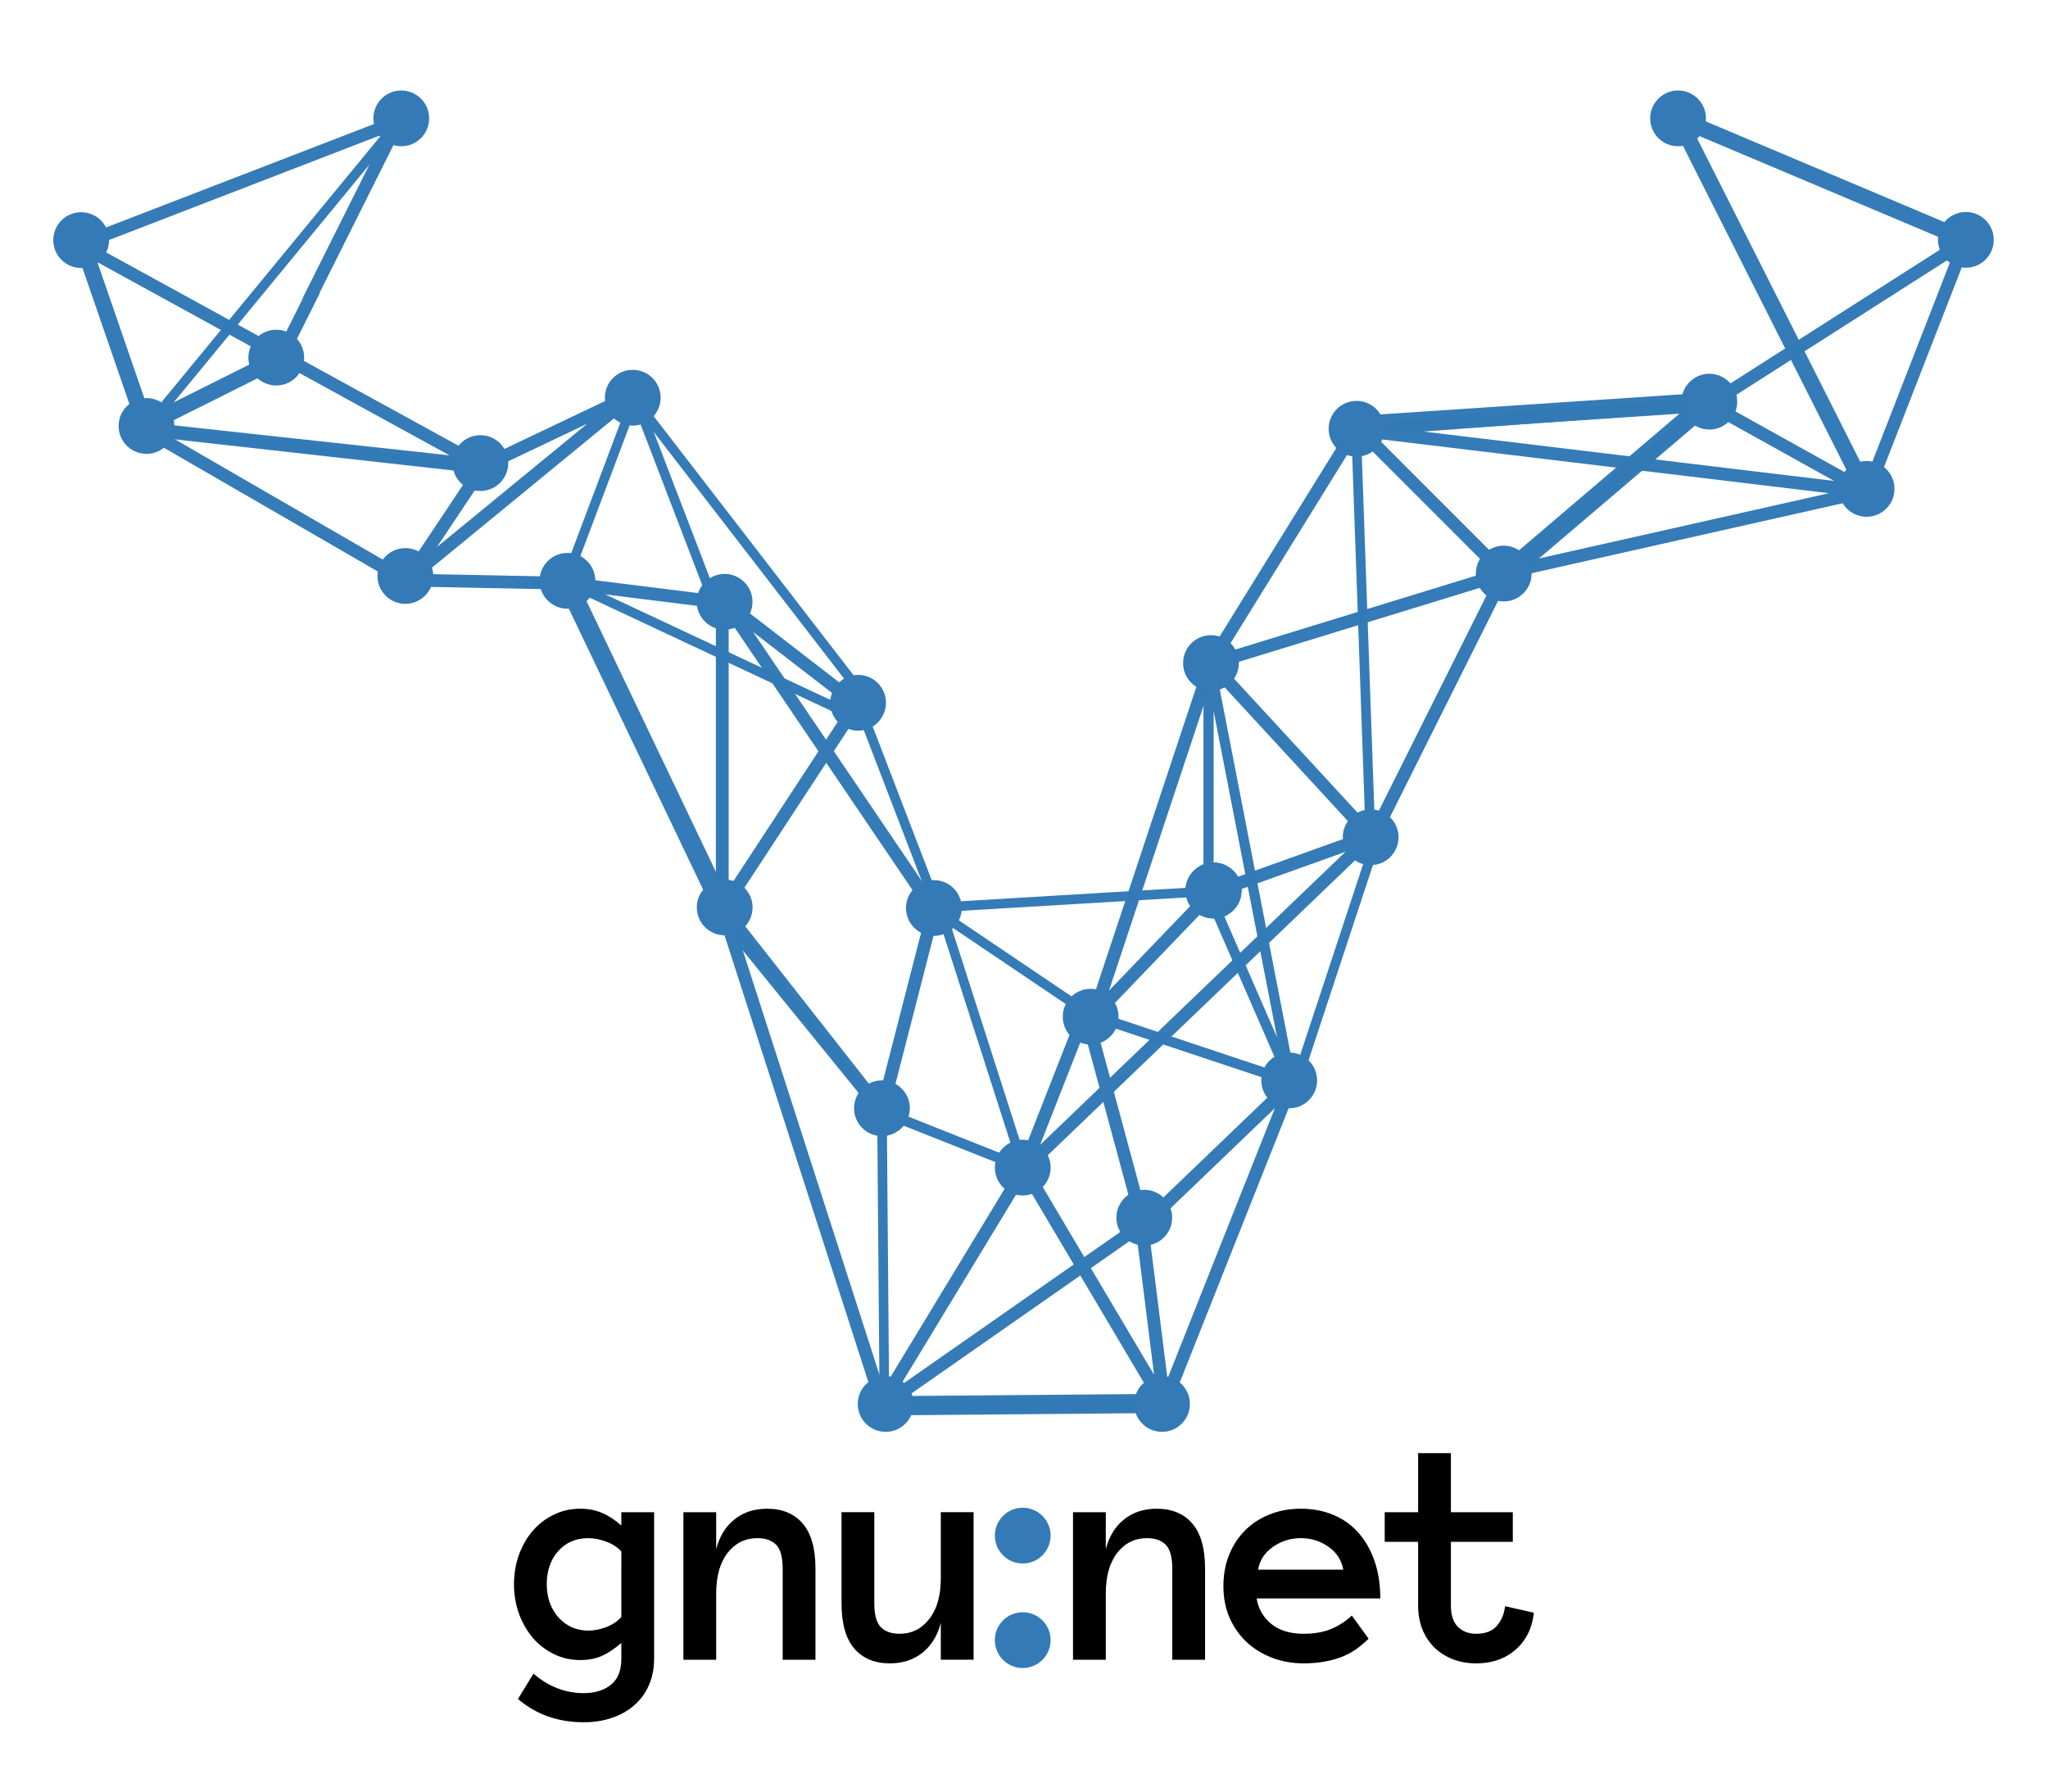 <?xml version="1.0" encoding="UTF-8" standalone="no"?>
<svg
   xmlns:dc="http://purl.org/dc/elements/1.1/"
   xmlns:cc="http://creativecommons.org/ns#"
   xmlns:rdf="http://www.w3.org/1999/02/22-rdf-syntax-ns#"
   xmlns:svg="http://www.w3.org/2000/svg"
   xmlns="http://www.w3.org/2000/svg"
   xmlns:xlink="http://www.w3.org/1999/xlink"
   version="1.1"
   id="svg2"
   height="280"
   width="320">
  <title
     id="title3310">Guix System Distribution (Logo)</title>
  <defs
     id="defs4">
    <linearGradient
       id="gnunet">
      <stop
         style="stop-color:#ff0000;stop-opacity:0.584;"
         offset="0"
         id="stop9516" />
      <stop
         style="stop-color:#ffcc00;stop-opacity:1;"
         offset="1"
         id="stop9518" />
    </linearGradient>
    <linearGradient
       id="linearGradient4094">
      <stop
         style="stop-color:#232323;stop-opacity:1;"
         offset="0"
         id="stop4096" />
      <stop
         style="stop-color:#4d4d4d;stop-opacity:1;"
         offset="1"
         id="stop4098" />
    </linearGradient>
    <linearGradient
       id="linearGradient4014">
      <stop
         style="stop-color:#a0a0a0;stop-opacity:1;"
         offset="0"
         id="stop4016" />
      <stop
         style="stop-color:#ffffff;stop-opacity:1;"
         offset="1"
         id="stop4018" />
    </linearGradient>
    <linearGradient
       id="linearGradient4678">
      <stop
         style="stop-color:#e5e5e5;stop-opacity:1;"
         offset="0"
         id="stop4680" />
      <stop
         style="stop-color:#d3cdcd;stop-opacity:1;"
         offset="1"
         id="stop4682" />
    </linearGradient>
    <linearGradient
       id="linearGradient4341">
      <stop
         id="stop4343"
         offset="0"
         style="stop-color:#333333;stop-opacity:1;" />
      <stop
         id="stop4345"
         offset="1"
         style="stop-color:#484848;stop-opacity:1;" />
    </linearGradient>
    <linearGradient
       id="linearGradient4696-5">
      <stop
         id="stop4698-6"
         offset="0"
         style="stop-color:#ffb638;stop-opacity:1;" />
      <stop
         id="stop4700-2"
         offset="1"
         style="stop-color:#f0ae26;stop-opacity:1;" />
    </linearGradient>
    <linearGradient
       id="linearGradient4702-3-6">
      <stop
         id="stop4704-1"
         offset="0"
         style="stop-color:#ff0000;stop-opacity:0.584;" />
      <stop
         id="stop4706-8"
         offset="1"
         style="stop-color:#ffcc00;stop-opacity:1;" />
    </linearGradient>
    <color-profile
       name="Artifex-PS-CMYK-Profile"
       xlink:href="/usr/share/color/icc/ghostscript/ps_cmyk.icc"
       id="color-profile26" />
    <linearGradient
       y2="69.791"
       x2="177.043"
       y1="63.656"
       x1="142.969"
       gradientTransform="matrix(-0.888,0,0,0.888,595.57,1106.929)"
       gradientUnits="userSpaceOnUse"
       id="linearGradient3138"
       xlink:href="#linearGradient4702-3-6" />
    <linearGradient
       y2="1043.709"
       x2="80.655"
       y1="1025.709"
       x1="108.088"
       gradientTransform="matrix(-0.497,0,0,0.497,555.31,722.701)"
       gradientUnits="userSpaceOnUse"
       id="linearGradient3141"
       xlink:href="#linearGradient4696-5" />
    <linearGradient
       y2="922.072"
       x2="78"
       y1="1004.803"
       x1="113.515"
       gradientTransform="matrix(0.888,0,0,0.888,415.187,350.003)"
       gradientUnits="userSpaceOnUse"
       id="linearGradient3144"
       xlink:href="#linearGradient4702-3-6" />
    <linearGradient
       y2="70.667"
       x2="176.605"
       y1="63.656"
       x1="142.969"
       gradientTransform="matrix(0.888,0,0,0.888,415.216,1106.929)"
       gradientUnits="userSpaceOnUse"
       id="linearGradient3148"
       xlink:href="#linearGradient4702-3-6" />
    <linearGradient
       y2="70.667"
       x2="176.605"
       y1="63.656"
       x1="142.969"
       gradientTransform="matrix(0.888,0,0,0.888,415.216,1106.929)"
       gradientUnits="userSpaceOnUse"
       id="linearGradient3780"
       xlink:href="#linearGradient4702-3-6" />
    <linearGradient
       y2="922.072"
       x2="78"
       y1="1004.803"
       x1="113.515"
       gradientTransform="matrix(0.888,0,0,0.888,415.187,350.003)"
       gradientUnits="userSpaceOnUse"
       id="linearGradient3782"
       xlink:href="#linearGradient4702-3-6" />
    <linearGradient
       y2="1043.709"
       x2="80.655"
       y1="1025.709"
       x1="108.088"
       gradientTransform="matrix(-0.497,0,0,0.497,555.31,722.701)"
       gradientUnits="userSpaceOnUse"
       id="linearGradient3784"
       xlink:href="#linearGradient4696-5" />
    <linearGradient
       y2="69.791"
       x2="177.043"
       y1="63.656"
       x1="142.969"
       gradientTransform="matrix(-0.888,0,0,0.888,595.57,1106.929)"
       gradientUnits="userSpaceOnUse"
       id="linearGradient3786"
       xlink:href="#linearGradient4702-3-6" />
    <filter
       id="filter9204"
       style="color-interpolation-filters:sRGB">
      <feColorMatrix
         id="feColorMatrix9194"
         result="colormatrix"
         values="1 0 0 0 0 0 1 0 0 0 0 0 1 0 0 -0.212 -0.715 -0.072 1 0 "
         in="SourceGraphic" />
      <feComposite
         k1="0"
         id="feComposite9196"
         result="composite"
         k4="0"
         k3="0"
         k2="1"
         operator="arithmetic"
         in2="colormatrix"
         in="SourceGraphic" />
      <feGaussianBlur
         id="feGaussianBlur9198"
         result="blur1"
         stdDeviation="5 0.01" />
      <feGaussianBlur
         id="feGaussianBlur9200"
         result="blur2"
         stdDeviation="0.01 5"
         in="composite" />
      <feBlend
         id="feBlend9202"
         result="blend"
         mode="darken"
         in2="blur1"
         in="blur2" />
    </filter>
    <filter
       id="filter9330"
       style="color-interpolation-filters:sRGB">
      <feGaussianBlur
         id="feGaussianBlur9328"
         result="blur"
         stdDeviation="2 2" />
    </filter>
  </defs>
  <g
     id="g975"
     style="display:inline"
     transform="translate(-387.415,-609.819)">
    <g
       id="text973"
       style="font-style:normal;font-variant:normal;font-weight:normal;font-stretch:normal;font-size:16.539px;line-height:125%;font-family:Ubuntu;-inkscape-font-specification:Ubuntu;letter-spacing:0px;word-spacing:0px;display:inline;opacity:1;fill:#000000;fill-opacity:1;stroke:none;stroke-width:1.034px;stroke-linecap:butt;stroke-linejoin:miter;stroke-opacity:1;image-rendering:auto"
       aria-label="gnu net">
      <path
         id="path977"
         style="font-style:normal;font-variant:normal;font-weight:bold;font-stretch:normal;font-size:50.667px;font-family:'Anonymous Pro';-inkscape-font-specification:'Anonymous Pro Bold';fill:#000000;stroke-width:1.034px"
         d="m 489.621,868.963 q 0,2.375 -0.816,4.23 -0.816,1.855 -2.301,3.142 -1.46,1.286 -3.464,1.954 -1.979,0.693 -4.428,0.693 -6.012,0 -10.267,-3.637 l 2.424,-3.958 q 3.538,3.043 7.842,3.043 2.647,0 4.255,-1.311 1.633,-1.286 1.633,-4.057 v -2.474 q -1.583,1.361 -3.043,2.029 -1.46,0.643 -3.389,0.643 -2.227,0 -4.132,-0.94 -1.905,-0.94 -3.29,-2.548 -1.361,-1.633 -2.152,-3.785 -0.767,-2.152 -0.767,-4.577 0,-2.424 0.767,-4.577 0.792,-2.177 2.152,-3.76 1.385,-1.608 3.29,-2.523 1.905,-0.94 4.132,-0.94 1.93,0 3.439,0.668 1.509,0.643 2.993,1.954 v -2.078 h 5.121 z m -5.121,-16.674 q -0.915,-1.014 -2.375,-1.534 -1.435,-0.544 -2.796,-0.544 -2.895,0 -4.701,2.029 -1.781,2.029 -1.781,5.171 0,1.559 0.47,2.895 0.495,1.311 1.336,2.276 0.866,0.965 2.053,1.534 1.212,0.544 2.622,0.544 1.361,0 2.796,-0.544 1.46,-0.569 2.375,-1.583 z" />
      <path
         id="path979"
         style="font-style:normal;font-variant:normal;font-weight:bold;font-stretch:normal;font-size:50.667px;font-family:'Anonymous Pro';-inkscape-font-specification:'Anonymous Pro Bold';fill:#000000;stroke-width:1.034px"
         d="m 514.83,869.211 h -5.121 v -14.225 q 0,-2.697 -1.014,-3.736 -1.014,-1.039 -2.944,-1.039 -2.845,0 -4.651,2.301 -1.781,2.301 -1.781,6.358 v 10.341 h -5.121 v -23.057 h 5.121 v 5.789 q 0.767,-2.993 2.845,-4.651 2.078,-1.682 5.121,-1.682 3.538,0 5.542,2.301 2.004,2.301 2.004,7.076 z" />
      <path
         id="path981"
         style="font-style:normal;font-variant:normal;font-weight:bold;font-stretch:normal;font-size:50.667px;font-family:'Anonymous Pro';-inkscape-font-specification:'Anonymous Pro Bold';fill:#000000;stroke-width:1.034px"
         d="m 518.905,846.153 h 5.121 v 14.25 q 0,2.672 1.014,3.711 1.014,1.039 2.944,1.039 2.82,0 4.626,-2.301 1.806,-2.301 1.806,-6.358 v -10.341 h 5.121 v 23.057 h -5.121 v -5.764 q -0.767,2.969 -2.845,4.651 -2.078,1.682 -5.121,1.682 -3.538,0 -5.542,-2.301 -2.004,-2.326 -2.004,-7.076 z" />
      <path
         id="path983"
         style="font-style:normal;font-variant:normal;font-weight:bold;font-stretch:normal;font-size:50.667px;font-family:'Anonymous Pro';-inkscape-font-specification:'Anonymous Pro Bold';fill:#000000;stroke-width:1.034px"
         d="m 575.705,869.211 h -5.121 v -14.225 q 0,-2.697 -1.014,-3.736 -1.014,-1.039 -2.944,-1.039 -2.845,0 -4.651,2.301 -1.781,2.301 -1.781,6.358 v 10.341 h -5.121 v -23.057 h 5.121 v 5.789 q 0.767,-2.993 2.845,-4.651 2.078,-1.682 5.121,-1.682 3.538,0 5.542,2.301 2.004,2.301 2.004,7.076 z" />
      <path
         id="path985"
         style="font-style:normal;font-variant:normal;font-weight:bold;font-stretch:normal;font-size:50.667px;font-family:'Anonymous Pro';-inkscape-font-specification:'Anonymous Pro Bold';fill:#000000;stroke-width:1.034px"
         d="m 583.768,859.636 q 0.371,2.375 2.251,3.958 1.905,1.559 5.096,1.559 2.499,0 4.329,-0.767 1.855,-0.792 3.191,-2.078 l 2.622,3.612 q -2.227,2.227 -4.725,3.043 -2.474,0.816 -5.418,0.816 -2.672,0 -4.973,-0.891 -2.301,-0.891 -3.983,-2.474 -1.682,-1.608 -2.647,-3.81 -0.94,-2.202 -0.94,-4.898 0,-2.622 0.866,-4.824 0.891,-2.227 2.474,-3.835 1.608,-1.633 3.835,-2.523 2.227,-0.915 4.923,-0.915 2.796,0 5.072,0.965 2.276,0.94 3.884,2.746 1.633,1.806 2.548,4.428 0.915,2.598 0.915,5.888 z m 13.533,-4.503 q -0.396,-2.227 -2.301,-3.562 -1.905,-1.361 -4.329,-1.361 -2.424,0 -4.354,1.361 -1.93,1.336 -2.326,3.562 z" />
      <path
         id="path987"
         style="font-style:normal;font-variant:normal;font-weight:bold;font-stretch:normal;font-size:50.667px;font-family:'Anonymous Pro';-inkscape-font-specification:'Anonymous Pro Bold';fill:#000000;stroke-width:1.034px"
         d="m 627.081,861.863 q -0.396,3.637 -2.87,5.789 -2.449,2.128 -6.135,2.128 -2.029,0 -3.711,-0.668 -1.682,-0.668 -2.87,-1.855 -1.188,-1.188 -1.855,-2.845 -0.643,-1.682 -0.643,-3.661 v -9.97 h -5.22 v -4.626 h 5.22 v -9.228 h 5.121 v 9.228 h 9.673 v 4.626 h -9.673 v 9.97 q 0,2.227 1.089,3.315 1.089,1.089 2.87,1.089 2.177,0 3.241,-1.262 1.064,-1.262 1.262,-3.043 z" />
    </g>
  </g>
  <g
     transform="translate(0,-67.278)"
     style="display:inline"
     id="layer3">
    <path
       id="path5313"
       d="m 62.698,85.778 -39.5,48 v 0 l -1,2"
       style="fill:none;stroke:#337ab7;stroke-width:1.5;stroke-linecap:butt;stroke-linejoin:miter;stroke-miterlimit:4;stroke-dasharray:none;stroke-opacity:0.99" />
    <path
       id="path5311"
       d="m 12.698,104.778 10,29 21,-10.5 v 0 0"
       style="fill:none;stroke:#337ab7;stroke-width:2.5;stroke-linecap:butt;stroke-linejoin:miter;stroke-miterlimit:4;stroke-dasharray:none;stroke-opacity:0.99" />
    <path
       id="path9316"
       d="m 11.809,105.245 63.623,34.912 23.318,-11.1 -35.04,28.749 11.862,-17.775 -53.184,-5.797 40.951,23.696 25.324,0.497 24.193,3.025 v 48.021 l 21.05,-32.149 -20.559,-15.872 32.527,48.021 -8.069,31.384 -24.949,-31.762 24.949,77.514 22.254,-36.699 21.974,37.077 -43.6,-0.372 41.329,-28.874 22.059,-21.172 -19.91,50.171 -3.716,-29.606 -8.578,-31.768 -9.694,24.715 54.376,-52.199 -24.967,8.947 -18.392,19.153 18.276,-55.077 25.208,27.362 20.666,-41.352 -46.002,14.128 22.943,-37.074 23.053,23.078 31.881,-26.481 40.079,-25.587 -15.264,39.209 -24.693,-13.74 -55.056,4.031 79.627,9.581 -56.574,12.734"
       style="display:inline;fill:none;fill-rule:evenodd;stroke:#337ab7;stroke-width:2;stroke-linecap:butt;stroke-linejoin:miter;stroke-miterlimit:4;stroke-dasharray:none;stroke-opacity:0.99" />
    <path
       id="path9318"
       d="m 98.869,129.314 37.046,48.021"
       style="display:inline;fill:none;fill-rule:evenodd;stroke:#337ab7;stroke-width:1.5;stroke-linecap:butt;stroke-linejoin:miter;stroke-miterlimit:4;stroke-dasharray:none;stroke-opacity:0.99" />
    <path
       id="path12058"
       d="m 88.284,158.429 10.962,-29.115 12.475,32.518"
       style="display:inline;fill:none;fill-rule:evenodd;stroke:#337ab7;stroke-width:1.5;stroke-linecap:butt;stroke-linejoin:miter;stroke-miterlimit:4;stroke-dasharray:none;stroke-opacity:0.99" />
    <path
       id="path12250"
       d="m 212.14,133.782 54.69,-3.646 -31.756,27.048"
       style="display:inline;fill:none;fill-rule:evenodd;stroke:#337ab7;stroke-width:3;stroke-linecap:butt;stroke-linejoin:miter;stroke-miterlimit:4;stroke-dasharray:none;stroke-opacity:0.99" />
    <path
       id="path5161"
       d="m 399.113,648.319 50.5,-19.5 -14.05,28.1 0.925,-1.725 -5.875,11.75 -0.25,-0.75"
       style="display:inline;opacity:1;fill:none;fill-opacity:1;stroke:#337ab7;stroke-width:2;stroke-linecap:butt;stroke-linejoin:miter;stroke-miterlimit:4;stroke-dasharray:none;stroke-opacity:0.99"
       transform="translate(-387.415,-542.541)" />
    <ellipse
       style="display:inline;opacity:1;fill:#337ab7;fill-opacity:1;stroke:#337ab7;stroke-width:0.397;stroke-linecap:round;stroke-linejoin:round;stroke-miterlimit:4;stroke-dasharray:none;stroke-dashoffset:0;stroke-opacity:1"
       id="ellipse12260"
       cx="43.167"
       cy="123.167"
       rx="4.158"
       ry="4.159" />
    <path
       id="path12214"
       d="m 409.924,677.148 54.056,6.05"
       style="display:inline;opacity:1;fill:none;fill-rule:evenodd;stroke:#337ab7;stroke-width:1.587px;stroke-linecap:butt;stroke-linejoin:miter;stroke-opacity:0.99"
       transform="translate(-387.415,-542.541)" />
    <ellipse
       style="display:inline;opacity:1;fill:#337ab7;fill-opacity:1;stroke:#337ab7;stroke-width:0.397;stroke-linecap:round;stroke-linejoin:round;stroke-miterlimit:4;stroke-dasharray:none;stroke-dashoffset:0;stroke-opacity:1"
       id="ellipse12264"
       cx="22.888"
       cy="133.851"
       rx="4.158"
       ry="4.159" />
    <ellipse
       cy="129.435"
       cx="98.866"
       id="ellipse12266"
       style="display:inline;opacity:1;fill:#337ab7;fill-opacity:1;stroke:#337ab7;stroke-width:0.397;stroke-linecap:round;stroke-linejoin:round;stroke-miterlimit:4;stroke-dasharray:none;stroke-dashoffset:0;stroke-opacity:1"
       rx="4.158"
       ry="4.159" />
    <path
       id="path12206"
       d="m 601.579,741.429 -2.268,-64.28"
       style="display:inline;opacity:1;fill:#729fcf;fill-rule:evenodd;stroke:#337ab7;stroke-width:1.5;stroke-linecap:butt;stroke-linejoin:miter;stroke-miterlimit:4;stroke-dasharray:none;stroke-opacity:0.99"
       transform="translate(-387.415,-542.541)" />
    <ellipse
       style="display:inline;opacity:1;fill:#337ab7;fill-opacity:1;stroke:#337ab7;stroke-width:0.397;stroke-linecap:round;stroke-linejoin:round;stroke-miterlimit:4;stroke-dasharray:none;stroke-dashoffset:0;stroke-opacity:1"
       id="ellipse12292"
       cx="211.958"
       cy="134.289"
       rx="4.158"
       ry="4.159" />
    <ellipse
       style="display:inline;opacity:1;fill:#337ab7;fill-opacity:1;stroke:#337ab7;stroke-width:0.397;stroke-linecap:round;stroke-linejoin:round;stroke-miterlimit:4;stroke-dasharray:none;stroke-dashoffset:0;stroke-opacity:1"
       id="ellipse12296"
       cx="267.086"
       cy="130.05"
       rx="4.158"
       ry="4.159" />
    <path
       id="path5331"
       d="m 189.573,206.528 -44,2.625 25.375,17.125 v 0"
       style="fill:none;stroke:#337ab7;stroke-width:1.5;stroke-linecap:butt;stroke-linejoin:miter;stroke-miterlimit:4;stroke-dasharray:none;stroke-opacity:0.99" />
    <path
       id="path9320"
       d="m 475.699,700.214 24.571,51.424"
       style="display:inline;opacity:1;fill:none;fill-rule:evenodd;stroke:#337ab7;stroke-width:3;stroke-linecap:butt;stroke-linejoin:miter;stroke-miterlimit:4;stroke-dasharray:none;stroke-opacity:0.99"
       transform="translate(-387.415,-542.541)" />
    <path
       id="path9322"
       d="m 534.292,751.638 12.853,40.081"
       style="display:inline;opacity:1;fill:none;fill-rule:evenodd;stroke:#337ab7;stroke-width:1.5;stroke-linecap:butt;stroke-linejoin:miter;stroke-miterlimit:4;stroke-dasharray:none;stroke-opacity:0.99"
       transform="translate(-387.415,-542.541)" />
    <path
       id="path9324"
       d="m 525.219,783.022 0.378,45.752"
       style="display:inline;opacity:1;fill:none;fill-rule:evenodd;stroke:#337ab7;stroke-width:1.5;stroke-linecap:butt;stroke-linejoin:miter;stroke-miterlimit:4;stroke-dasharray:none;stroke-opacity:0.99"
       transform="translate(-387.415,-542.541)" />
    <path
       id="path9326"
       d="m 601.957,742.563 -12.097,36.678"
       style="display:inline;opacity:1;fill:none;fill-rule:evenodd;stroke:#337ab7;stroke-width:1.5;stroke-linecap:butt;stroke-linejoin:miter;stroke-miterlimit:4;stroke-dasharray:none;stroke-opacity:0.99"
       transform="translate(-387.415,-542.541)" />
    <path
       id="path12060"
       d="m 475.699,700.592 46.984,22.028 10.853,28.262"
       style="display:inline;opacity:1;fill:none;fill-rule:evenodd;stroke:#337ab7;stroke-width:1.5;stroke-linecap:butt;stroke-linejoin:miter;stroke-miterlimit:4;stroke-dasharray:none;stroke-opacity:0.99"
       transform="translate(-387.415,-542.541)" />
    <path
       id="path12208"
       d="m 589.104,778.862 -12.853,-66.171 v 36.678 z"
       style="display:inline;opacity:1;fill:none;fill-rule:evenodd;stroke:#337ab7;stroke-width:1.587px;stroke-linecap:butt;stroke-linejoin:miter;stroke-opacity:0.99"
       transform="translate(-387.415,-542.541)" />
    <path
       id="path12210"
       d="m 557.351,768.275 31.753,10.587"
       style="display:inline;opacity:1;fill:none;fill-rule:evenodd;stroke:#337ab7;stroke-width:1.587px;stroke-linecap:butt;stroke-linejoin:miter;stroke-opacity:0.99"
       transform="translate(-387.415,-542.541)" />
    <path
       id="path12212"
       d="m 500.27,704.373 v 48.777 l 24.571,30.25 23.815,9.453"
       style="display:inline;opacity:1;fill:none;fill-rule:evenodd;stroke:#337ab7;stroke-width:1.587px;stroke-linecap:butt;stroke-linejoin:miter;stroke-opacity:0.99"
       transform="translate(-387.415,-542.541)" />
    <path
       id="path12216"
       d="m 524.463,829.53 44.984,-0.378"
       style="display:inline;opacity:1;fill:none;fill-rule:evenodd;stroke:#337ab7;stroke-width:3;stroke-linecap:butt;stroke-linejoin:miter;stroke-miterlimit:4;stroke-dasharray:none;stroke-opacity:0.99"
       transform="translate(-387.415,-542.541)" />
    <ellipse
       cy="792.298"
       cx="547.218"
       id="ellipse12252"
       style="display:inline;opacity:1;fill:#337ab7;fill-opacity:1;stroke:#337ab7;stroke-width:0.397;stroke-linecap:round;stroke-linejoin:round;stroke-miterlimit:4;stroke-dasharray:none;stroke-dashoffset:0;stroke-opacity:1"
       rx="4.158"
       ry="4.159"
       transform="translate(-387.415,-542.541)" />
    <ellipse
       style="display:inline;opacity:1;fill:#337ab7;fill-opacity:1;stroke:#337ab7;stroke-width:0.397;stroke-linecap:round;stroke-linejoin:round;stroke-miterlimit:4;stroke-dasharray:none;stroke-dashoffset:0;stroke-opacity:1"
       id="ellipse12254"
       cx="568.981"
       cy="829.24"
       rx="4.158"
       ry="4.159"
       transform="translate(-387.415,-542.541)" />
    <ellipse
       cy="829.24"
       cx="525.799"
       id="ellipse12256"
       style="display:inline;opacity:1;fill:#337ab7;fill-opacity:1;stroke:#337ab7;stroke-width:0.397;stroke-linecap:round;stroke-linejoin:round;stroke-miterlimit:4;stroke-dasharray:none;stroke-dashoffset:0;stroke-opacity:1"
       rx="4.158"
       ry="4.159"
       transform="translate(-387.415,-542.541)" />
    <ellipse
       cy="699.835"
       cx="450.75"
       id="ellipse12262"
       style="display:inline;opacity:1;fill:#337ab7;fill-opacity:1;stroke:#337ab7;stroke-width:0.397;stroke-linecap:round;stroke-linejoin:round;stroke-miterlimit:4;stroke-dasharray:none;stroke-dashoffset:0;stroke-opacity:1"
       rx="4.158"
       ry="4.159"
       transform="translate(-387.415,-542.541)" />
    <ellipse
       style="display:inline;opacity:1;fill:#337ab7;fill-opacity:1;stroke:#337ab7;stroke-width:0.397;stroke-linecap:round;stroke-linejoin:round;stroke-miterlimit:4;stroke-dasharray:none;stroke-dashoffset:0;stroke-opacity:1"
       id="ellipse12268"
       cx="476.077"
       cy="700.592"
       rx="4.158"
       ry="4.159"
       transform="translate(-387.415,-542.541)" />
    <ellipse
       cy="719.653"
       cx="521.491"
       id="ellipse12270"
       style="display:inline;opacity:1;fill:#337ab7;fill-opacity:1;stroke:#337ab7;stroke-width:0.397;stroke-linecap:round;stroke-linejoin:round;stroke-miterlimit:4;stroke-dasharray:none;stroke-dashoffset:0;stroke-opacity:1"
       rx="4.158"
       ry="4.159"
       transform="translate(-387.415,-542.541)" />
    <ellipse
       style="display:inline;opacity:1;fill:#337ab7;fill-opacity:1;stroke:#337ab7;stroke-width:0.397;stroke-linecap:round;stroke-linejoin:round;stroke-miterlimit:4;stroke-dasharray:none;stroke-dashoffset:0;stroke-opacity:1"
       id="ellipse12272"
       cx="462.472"
       cy="682.192"
       rx="4.158"
       ry="4.159"
       transform="translate(-387.415,-542.541)" />
    <ellipse
       cy="703.873"
       cx="500.636"
       id="ellipse12274"
       style="display:inline;opacity:1;fill:#337ab7;fill-opacity:1;stroke:#337ab7;stroke-width:0.397;stroke-linecap:round;stroke-linejoin:round;stroke-miterlimit:4;stroke-dasharray:none;stroke-dashoffset:0;stroke-opacity:1"
       rx="4.158"
       ry="4.159"
       transform="translate(-387.415,-542.541)" />
    <ellipse
       style="display:inline;opacity:1;fill:#337ab7;fill-opacity:1;stroke:#337ab7;stroke-width:0.397;stroke-linecap:round;stroke-linejoin:round;stroke-miterlimit:4;stroke-dasharray:none;stroke-dashoffset:0;stroke-opacity:1"
       id="ellipse12276"
       cx="500.648"
       cy="751.638"
       rx="4.158"
       ry="4.159"
       transform="translate(-387.415,-542.541)" />
    <ellipse
       cy="751.726"
       cx="533.334"
       id="ellipse12278"
       style="display:inline;opacity:1;fill:#337ab7;fill-opacity:1;stroke:#337ab7;stroke-width:0.397;stroke-linecap:round;stroke-linejoin:round;stroke-miterlimit:4;stroke-dasharray:none;stroke-dashoffset:0;stroke-opacity:1"
       rx="4.158"
       ry="4.159"
       transform="translate(-387.415,-542.541)" />
    <ellipse
       style="display:inline;opacity:1;fill:#337ab7;fill-opacity:1;stroke:#337ab7;stroke-width:0.397;stroke-linecap:round;stroke-linejoin:round;stroke-miterlimit:4;stroke-dasharray:none;stroke-dashoffset:0;stroke-opacity:1"
       id="ellipse12280"
       cx="525.219"
       cy="783.022"
       rx="4.158"
       ry="4.159"
       transform="translate(-387.415,-542.541)" />
    <ellipse
       cy="800.125"
       cx="566.207"
       id="ellipse12282"
       style="display:inline;opacity:1;fill:#337ab7;fill-opacity:1;stroke:#337ab7;stroke-width:0.397;stroke-linecap:round;stroke-linejoin:round;stroke-miterlimit:4;stroke-dasharray:none;stroke-dashoffset:0;stroke-opacity:1"
       rx="4.158"
       ry="4.159"
       transform="translate(-387.415,-542.541)" />
    <ellipse
       style="display:inline;opacity:1;fill:#337ab7;fill-opacity:1;stroke:#337ab7;stroke-width:0.397;stroke-linecap:round;stroke-linejoin:round;stroke-miterlimit:4;stroke-dasharray:none;stroke-dashoffset:0;stroke-opacity:1"
       id="ellipse12284"
       cx="601.579"
       cy="740.672"
       rx="4.158"
       ry="4.159"
       transform="translate(-387.415,-542.541)" />
    <ellipse
       cy="713.448"
       cx="576.63"
       id="ellipse12286"
       style="display:inline;opacity:1;fill:#337ab7;fill-opacity:1;stroke:#337ab7;stroke-width:0.397;stroke-linecap:round;stroke-linejoin:round;stroke-miterlimit:4;stroke-dasharray:none;stroke-dashoffset:0;stroke-opacity:1"
       rx="4.158"
       ry="4.159"
       transform="translate(-387.415,-542.541)" />
    <ellipse
       style="display:inline;opacity:1;fill:#ee0000;fill-opacity:1;stroke:#337ab7;stroke-width:0.397;stroke-linecap:round;stroke-linejoin:round;stroke-miterlimit:4;stroke-dasharray:none;stroke-dashoffset:0;stroke-opacity:0.99"
       id="ellipse12288"
       cx="577.008"
       cy="748.991"
       rx="4.158"
       ry="4.159"
       transform="translate(-387.415,-542.541)" />
    <ellipse
       cy="778.675"
       cx="588.854"
       id="ellipse12290"
       style="display:inline;opacity:1;fill:#337ab7;fill-opacity:1;stroke:#337ab7;stroke-width:0.397;stroke-linecap:round;stroke-linejoin:round;stroke-miterlimit:4;stroke-dasharray:none;stroke-dashoffset:0;stroke-opacity:1"
       rx="4.158"
       ry="4.159"
       transform="translate(-387.415,-542.541)" />
    <ellipse
       cy="699.458"
       cx="622.37"
       id="ellipse12294"
       style="display:inline;opacity:1;fill:#337ab7;fill-opacity:1;stroke:#337ab7;stroke-width:0.397;stroke-linecap:round;stroke-linejoin:round;stroke-miterlimit:4;stroke-dasharray:none;stroke-dashoffset:0;stroke-opacity:1"
       rx="4.158"
       ry="4.159"
       transform="translate(-387.415,-542.541)" />
    <path
       id="path5163"
       d="m 694.613,647.319 -40.285,-17.009 -4.715,-1.991 29,57.5 v -0.5 0 h 0.5 v 0"
       style="display:inline;opacity:1;fill:none;stroke:#337ab7;stroke-width:2.5;stroke-linecap:butt;stroke-linejoin:miter;stroke-miterlimit:4;stroke-dasharray:none;stroke-opacity:0.99"
       transform="translate(-387.415,-542.541)" />
    <ellipse
       cy="686.223"
       cx="679.072"
       id="ellipse12298"
       style="display:inline;opacity:1;fill:#337ab7;fill-opacity:1;stroke:#337ab7;stroke-width:0.397;stroke-linecap:round;stroke-linejoin:round;stroke-miterlimit:4;stroke-dasharray:none;stroke-dashoffset:0;stroke-opacity:1"
       rx="4.158"
       ry="4.159"
       transform="translate(-387.415,-542.541)" />
    <ellipse
       cy="748.991"
       cx="577.008"
       id="ellipse12302"
       style="display:inline;opacity:1;fill:#ee0000;fill-opacity:1;stroke:#337ab7;stroke-width:0.397;stroke-linecap:round;stroke-linejoin:round;stroke-miterlimit:4;stroke-dasharray:none;stroke-dashoffset:0;stroke-opacity:0.99"
       rx="4.158"
       ry="4.159"
       transform="translate(-387.415,-542.541)" />
    <ellipse
       style="display:inline;opacity:1;fill:#337ab7;fill-opacity:1;stroke:#337ab7;stroke-width:0.397;stroke-linecap:round;stroke-linejoin:round;stroke-miterlimit:4;stroke-dasharray:none;stroke-dashoffset:0;stroke-opacity:1"
       id="ellipse12304"
       cx="577.07"
       cy="748.991"
       rx="4.158"
       ry="4.159"
       transform="translate(-387.415,-542.541)" />
    <ellipse
       cy="768.716"
       cx="557.827"
       id="ellipse12306"
       style="display:inline;opacity:1;fill:#337ab7;fill-opacity:1;stroke:#337ab7;stroke-width:0.397;stroke-linecap:round;stroke-linejoin:round;stroke-miterlimit:4;stroke-dasharray:none;stroke-dashoffset:0;stroke-opacity:1"
       rx="4.158"
       ry="4.159"
       transform="translate(-387.415,-542.541)" />
    <ellipse
       cy="647.343"
       cx="400.096"
       id="ellipse12258"
       style="display:inline;opacity:1;fill:#337ab7;fill-opacity:1;stroke:#337ab7;stroke-width:0.397;stroke-linecap:round;stroke-linejoin:round;stroke-miterlimit:4;stroke-dasharray:none;stroke-dashoffset:0;stroke-opacity:1"
       rx="4.158"
       ry="4.159"
       transform="translate(-387.415,-542.541)" />
    <ellipse
       style="display:inline;opacity:1;fill:#337ab7;fill-opacity:1;stroke:#337ab7;stroke-width:0.397;stroke-linecap:round;stroke-linejoin:round;stroke-miterlimit:4;stroke-dasharray:none;stroke-dashoffset:0;stroke-opacity:1"
       id="ellipse12300"
       cx="694.583"
       cy="647.305"
       rx="4.158"
       ry="4.159"
       transform="translate(-387.415,-542.541)" />
    <ellipse
       cy="628.319"
       cx="450.113"
       id="ellipse12258-3"
       style="display:inline;opacity:1;fill:#337ab7;fill-opacity:1;stroke:#337ab7;stroke-width:0.397;stroke-linecap:round;stroke-linejoin:round;stroke-miterlimit:4;stroke-dasharray:none;stroke-dashoffset:0;stroke-opacity:1"
       rx="4.158"
       ry="4.159"
       transform="translate(-387.415,-542.541)" />
    <ellipse
       cy="628.319"
       cx="649.613"
       id="ellipse12258-3-0"
       style="display:inline;opacity:1;fill:#337ab7;fill-opacity:1;stroke:#337ab7;stroke-width:0.397;stroke-linecap:round;stroke-linejoin:round;stroke-miterlimit:4;stroke-dasharray:none;stroke-dashoffset:0;stroke-opacity:1"
       rx="4.158"
       ry="4.159"
       transform="translate(-387.415,-542.541)" />
  </g>
  <g
     transform="translate(0,-20)"
     style="display:inline"
     id="layer6">
    <ellipse
       cy="276.33"
       cx="159.801"
       id="ellipse12282-8-9-0"
       style="display:inline;opacity:1;fill:#337ab7;fill-opacity:1;stroke:#337ab7;stroke-width:0.397;stroke-linecap:round;stroke-linejoin:round;stroke-miterlimit:4;stroke-dasharray:none;stroke-dashoffset:0;stroke-opacity:1"
       rx="4.158"
       ry="4.159" />
    <ellipse
       cy="259.993"
       cx="159.801"
       id="ellipse12282-8-9"
       style="display:inline;opacity:1;fill:#337ab7;fill-opacity:1;stroke:#337ab7;stroke-width:0.397;stroke-linecap:round;stroke-linejoin:round;stroke-miterlimit:4;stroke-dasharray:none;stroke-dashoffset:0;stroke-opacity:1"
       rx="4.158"
       ry="4.159" />
  </g>
</svg>
